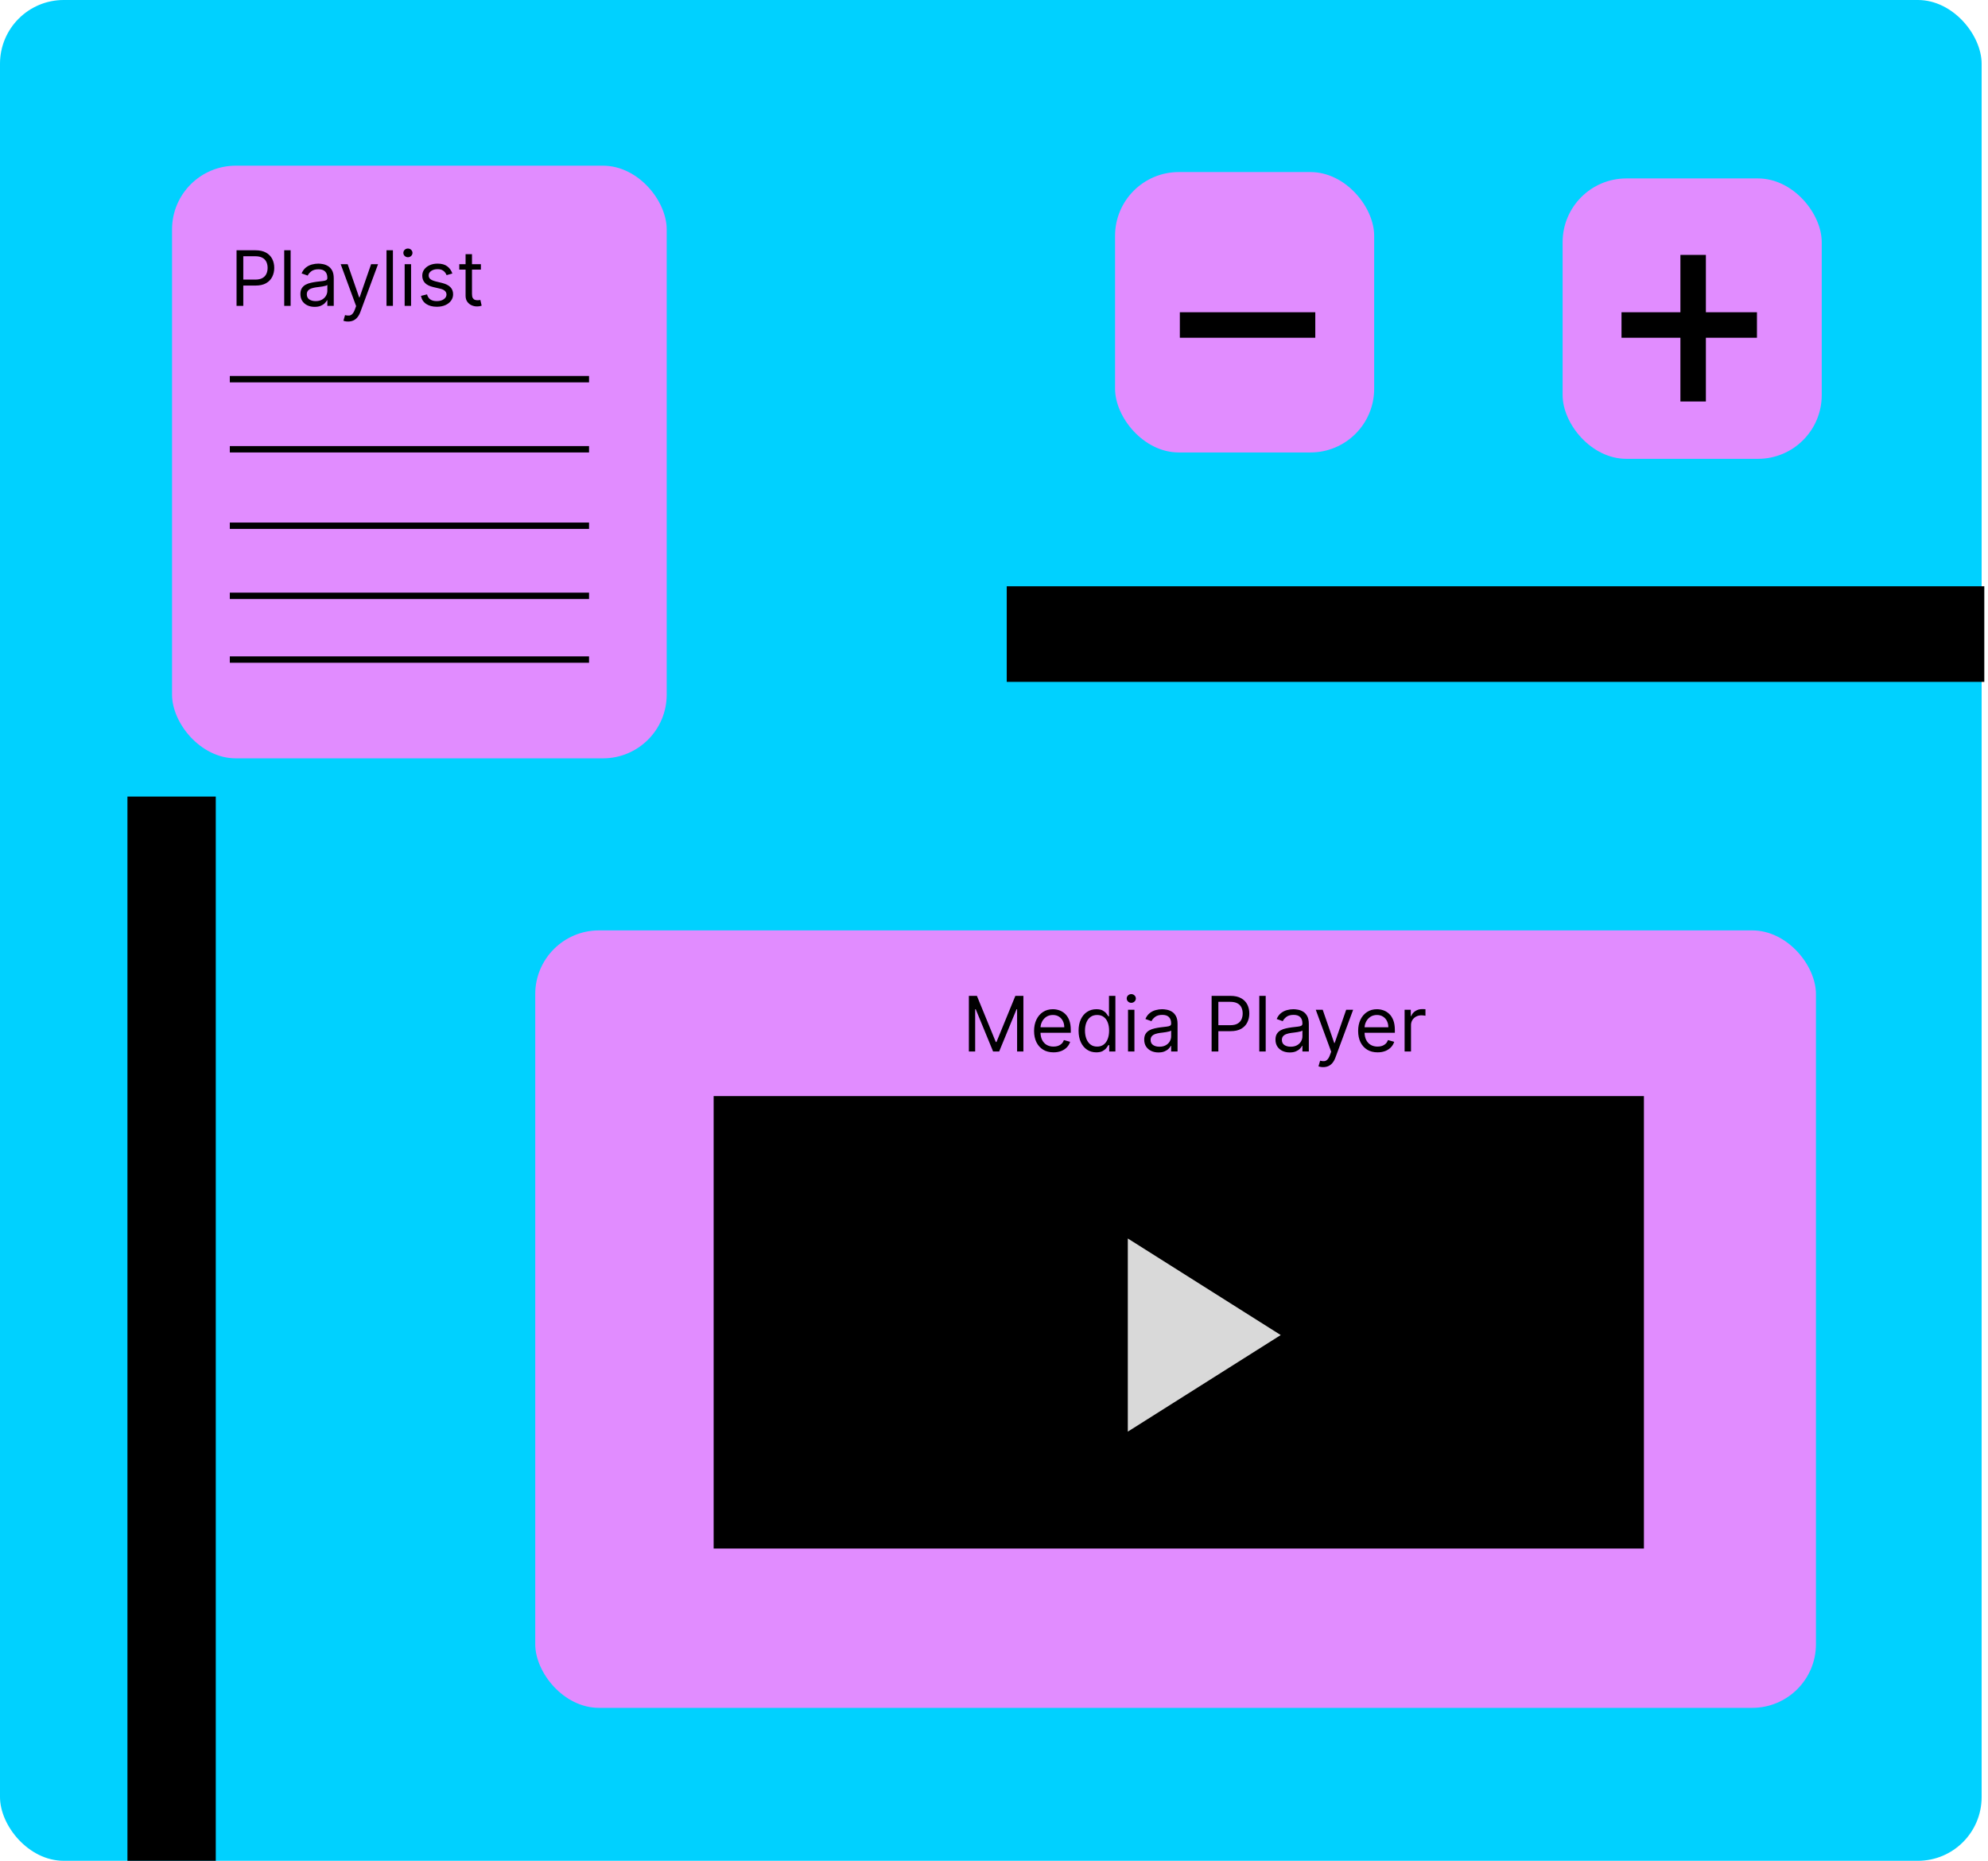 <svg width="312" height="292" viewBox="0 0 312 292" fill="none" xmlns="http://www.w3.org/2000/svg">
<rect width="311" height="292" rx="10" fill="#00D1FF"/>
<rect x="84" y="146" width="201" height="122" rx="10" fill="#E18CFF"/>
<rect x="27" y="26" width="77.634" height="93" rx="10" fill="#E18CFF"/>
<path d="M37.125 48V39.273H40.074C40.758 39.273 41.318 39.396 41.753 39.644C42.19 39.888 42.514 40.219 42.724 40.636C42.935 41.054 43.04 41.52 43.04 42.034C43.04 42.548 42.935 43.016 42.724 43.436C42.517 43.856 42.196 44.192 41.761 44.442C41.327 44.689 40.77 44.812 40.091 44.812H37.977V43.875H40.057C40.526 43.875 40.902 43.794 41.186 43.632C41.47 43.47 41.676 43.251 41.804 42.976C41.935 42.697 42 42.383 42 42.034C42 41.685 41.935 41.372 41.804 41.097C41.676 40.821 41.469 40.605 41.182 40.449C40.895 40.29 40.514 40.21 40.04 40.21H38.182V48H37.125ZM45.611 39.273V48H44.606V39.273H45.611ZM49.38 48.153C48.965 48.153 48.588 48.075 48.25 47.919C47.912 47.76 47.644 47.531 47.445 47.233C47.246 46.932 47.147 46.568 47.147 46.142C47.147 45.767 47.221 45.463 47.368 45.23C47.516 44.994 47.713 44.81 47.961 44.676C48.208 44.543 48.48 44.443 48.779 44.378C49.08 44.31 49.382 44.256 49.686 44.216C50.084 44.165 50.407 44.126 50.654 44.101C50.904 44.072 51.086 44.026 51.199 43.96C51.316 43.895 51.374 43.781 51.374 43.619V43.585C51.374 43.165 51.259 42.838 51.029 42.605C50.801 42.372 50.456 42.256 49.993 42.256C49.513 42.256 49.137 42.361 48.864 42.571C48.591 42.781 48.399 43.006 48.289 43.244L47.334 42.903C47.505 42.506 47.732 42.196 48.016 41.974C48.303 41.75 48.615 41.594 48.953 41.506C49.294 41.415 49.63 41.369 49.959 41.369C50.169 41.369 50.411 41.395 50.684 41.446C50.959 41.494 51.225 41.595 51.48 41.749C51.739 41.902 51.953 42.133 52.124 42.443C52.294 42.753 52.38 43.168 52.38 43.688V48H51.374V47.114H51.323C51.255 47.256 51.141 47.408 50.982 47.57C50.823 47.731 50.611 47.869 50.347 47.983C50.083 48.097 49.76 48.153 49.38 48.153ZM49.533 47.25C49.931 47.25 50.266 47.172 50.539 47.016C50.814 46.859 51.022 46.658 51.161 46.41C51.303 46.163 51.374 45.903 51.374 45.631V44.71C51.331 44.761 51.237 44.808 51.093 44.851C50.951 44.891 50.786 44.926 50.598 44.957C50.414 44.986 50.233 45.011 50.057 45.034C49.884 45.054 49.743 45.071 49.635 45.085C49.374 45.119 49.13 45.175 48.902 45.251C48.678 45.325 48.496 45.438 48.357 45.588C48.221 45.736 48.152 45.938 48.152 46.193C48.152 46.543 48.282 46.807 48.54 46.986C48.801 47.162 49.132 47.25 49.533 47.25ZM54.629 50.455C54.458 50.455 54.306 50.44 54.172 50.412C54.039 50.386 53.947 50.361 53.895 50.335L54.151 49.449C54.395 49.511 54.611 49.534 54.799 49.517C54.986 49.5 55.153 49.416 55.297 49.266C55.445 49.118 55.58 48.878 55.702 48.545L55.89 48.034L53.469 41.455H54.56L56.367 46.67H56.435L58.242 41.455H59.333L56.555 48.955C56.43 49.293 56.275 49.572 56.09 49.794C55.906 50.019 55.691 50.185 55.447 50.293C55.205 50.401 54.932 50.455 54.629 50.455ZM61.666 39.273V48H60.66V39.273H61.666ZM63.508 48V41.455H64.514V48H63.508ZM64.019 40.364C63.823 40.364 63.654 40.297 63.512 40.163C63.373 40.03 63.304 39.869 63.304 39.682C63.304 39.494 63.373 39.334 63.512 39.2C63.654 39.067 63.823 39 64.019 39C64.216 39 64.383 39.067 64.522 39.2C64.664 39.334 64.735 39.494 64.735 39.682C64.735 39.869 64.664 40.03 64.522 40.163C64.383 40.297 64.216 40.364 64.019 40.364ZM70.992 42.92L70.089 43.176C70.032 43.026 69.948 42.879 69.837 42.737C69.729 42.592 69.582 42.473 69.394 42.379C69.207 42.285 68.967 42.239 68.674 42.239C68.273 42.239 67.94 42.331 67.672 42.516C67.408 42.697 67.276 42.929 67.276 43.21C67.276 43.46 67.367 43.658 67.549 43.803C67.731 43.947 68.015 44.068 68.401 44.165L69.373 44.403C69.958 44.545 70.394 44.763 70.681 45.055C70.968 45.345 71.111 45.719 71.111 46.176C71.111 46.551 71.004 46.886 70.788 47.182C70.575 47.477 70.276 47.71 69.893 47.881C69.509 48.051 69.063 48.136 68.555 48.136C67.887 48.136 67.335 47.992 66.897 47.702C66.46 47.412 66.183 46.989 66.066 46.432L67.02 46.193C67.111 46.545 67.283 46.81 67.536 46.986C67.792 47.162 68.126 47.25 68.538 47.25C69.006 47.25 69.379 47.151 69.654 46.952C69.933 46.75 70.072 46.508 70.072 46.227C70.072 46 69.992 45.81 69.833 45.656C69.674 45.5 69.43 45.383 69.1 45.307L68.009 45.051C67.41 44.909 66.969 44.689 66.688 44.391C66.41 44.09 66.27 43.713 66.27 43.261C66.27 42.892 66.374 42.565 66.582 42.281C66.792 41.997 67.077 41.774 67.438 41.612C67.802 41.45 68.214 41.369 68.674 41.369C69.322 41.369 69.83 41.511 70.2 41.795C70.572 42.08 70.836 42.455 70.992 42.92ZM75.472 41.455V42.307H72.08V41.455H75.472ZM73.069 39.886H74.074V46.125C74.074 46.409 74.115 46.622 74.198 46.764C74.283 46.903 74.391 46.997 74.522 47.045C74.655 47.091 74.796 47.114 74.944 47.114C75.054 47.114 75.145 47.108 75.216 47.097C75.287 47.082 75.344 47.071 75.387 47.062L75.591 47.966C75.523 47.992 75.428 48.017 75.306 48.043C75.183 48.071 75.029 48.085 74.841 48.085C74.557 48.085 74.279 48.024 74.006 47.902C73.736 47.78 73.512 47.594 73.333 47.344C73.156 47.094 73.069 46.778 73.069 46.398V39.886Z" fill="black"/>
<line x1="36.068" y1="103.5" x2="92.445" y2="103.5" stroke="black"/>
<line x1="36.068" y1="59.5" x2="92.445" y2="59.5" stroke="black"/>
<line x1="36.068" y1="70.5" x2="92.445" y2="70.5" stroke="black"/>
<line x1="36.068" y1="82.5" x2="92.445" y2="82.5" stroke="black"/>
<line x1="36.068" y1="93.5" x2="92.445" y2="93.5" stroke="black"/>
<rect x="112" y="172" width="146" height="71" fill="black"/>
<path d="M152.057 156.273H153.318L156.284 163.517H156.386L159.352 156.273H160.614V165H159.625V158.369H159.54L156.812 165H155.858L153.131 158.369H153.045V165H152.057V156.273ZM165.341 165.136C164.71 165.136 164.166 164.997 163.708 164.719C163.254 164.438 162.903 164.045 162.656 163.543C162.412 163.037 162.289 162.449 162.289 161.778C162.289 161.108 162.412 160.517 162.656 160.006C162.903 159.491 163.247 159.091 163.687 158.804C164.13 158.514 164.647 158.369 165.238 158.369C165.579 158.369 165.916 158.426 166.248 158.54C166.581 158.653 166.883 158.838 167.156 159.094C167.429 159.347 167.646 159.682 167.808 160.099C167.97 160.517 168.051 161.031 168.051 161.642V162.068H163.005V161.199H167.028C167.028 160.83 166.954 160.5 166.806 160.21C166.662 159.92 166.454 159.692 166.184 159.524C165.917 159.357 165.602 159.273 165.238 159.273C164.838 159.273 164.491 159.372 164.199 159.571C163.909 159.767 163.686 160.023 163.529 160.338C163.373 160.653 163.295 160.991 163.295 161.352V161.932C163.295 162.426 163.38 162.845 163.551 163.189C163.724 163.53 163.964 163.79 164.271 163.969C164.578 164.145 164.934 164.233 165.341 164.233C165.605 164.233 165.843 164.196 166.056 164.122C166.272 164.045 166.458 163.932 166.615 163.781C166.771 163.628 166.892 163.437 166.977 163.21L167.949 163.483C167.846 163.812 167.674 164.102 167.433 164.352C167.191 164.599 166.893 164.793 166.538 164.932C166.183 165.068 165.784 165.136 165.341 165.136ZM172.052 165.136C171.507 165.136 171.025 164.999 170.608 164.723C170.19 164.445 169.863 164.053 169.627 163.547C169.392 163.038 169.274 162.438 169.274 161.744C169.274 161.057 169.392 160.46 169.627 159.955C169.863 159.449 170.191 159.058 170.612 158.783C171.032 158.507 171.518 158.369 172.069 158.369C172.495 158.369 172.832 158.44 173.079 158.582C173.329 158.722 173.52 158.881 173.65 159.06C173.784 159.236 173.887 159.381 173.961 159.494H174.047V156.273H175.052V165H174.081V163.994H173.961C173.887 164.114 173.782 164.264 173.646 164.446C173.51 164.625 173.315 164.786 173.062 164.928C172.809 165.067 172.473 165.136 172.052 165.136ZM172.189 164.233C172.592 164.233 172.933 164.128 173.211 163.918C173.49 163.705 173.701 163.411 173.846 163.036C173.991 162.658 174.064 162.222 174.064 161.727C174.064 161.239 173.993 160.811 173.85 160.445C173.708 160.075 173.498 159.788 173.22 159.584C172.941 159.376 172.598 159.273 172.189 159.273C171.762 159.273 171.407 159.382 171.123 159.601C170.842 159.817 170.63 160.111 170.488 160.483C170.349 160.852 170.279 161.267 170.279 161.727C170.279 162.193 170.35 162.616 170.493 162.997C170.637 163.375 170.85 163.676 171.132 163.901C171.416 164.122 171.768 164.233 172.189 164.233ZM177.034 165V158.455H178.039V165H177.034ZM177.545 157.364C177.349 157.364 177.18 157.297 177.038 157.163C176.899 157.03 176.829 156.869 176.829 156.682C176.829 156.494 176.899 156.334 177.038 156.2C177.18 156.067 177.349 156 177.545 156C177.741 156 177.909 156.067 178.048 156.2C178.19 156.334 178.261 156.494 178.261 156.682C178.261 156.869 178.19 157.03 178.048 157.163C177.909 157.297 177.741 157.364 177.545 157.364ZM181.808 165.153C181.393 165.153 181.016 165.075 180.678 164.919C180.34 164.76 180.072 164.531 179.873 164.233C179.674 163.932 179.575 163.568 179.575 163.142C179.575 162.767 179.648 162.463 179.796 162.23C179.944 161.994 180.141 161.81 180.388 161.676C180.636 161.543 180.908 161.443 181.207 161.378C181.508 161.31 181.81 161.256 182.114 161.216C182.512 161.165 182.835 161.126 183.082 161.101C183.332 161.072 183.513 161.026 183.627 160.96C183.744 160.895 183.802 160.781 183.802 160.619V160.585C183.802 160.165 183.687 159.838 183.457 159.605C183.229 159.372 182.884 159.256 182.421 159.256C181.941 159.256 181.565 159.361 181.292 159.571C181.019 159.781 180.827 160.006 180.717 160.244L179.762 159.903C179.933 159.506 180.16 159.196 180.444 158.974C180.731 158.75 181.043 158.594 181.381 158.506C181.722 158.415 182.058 158.369 182.387 158.369C182.597 158.369 182.839 158.395 183.112 158.446C183.387 158.494 183.653 158.595 183.908 158.749C184.167 158.902 184.381 159.134 184.552 159.443C184.722 159.753 184.808 160.168 184.808 160.688V165H183.802V164.114H183.751C183.683 164.256 183.569 164.408 183.41 164.57C183.251 164.732 183.039 164.869 182.775 164.983C182.511 165.097 182.188 165.153 181.808 165.153ZM181.961 164.25C182.359 164.25 182.694 164.172 182.967 164.016C183.242 163.859 183.45 163.658 183.589 163.411C183.731 163.163 183.802 162.903 183.802 162.631V161.71C183.759 161.761 183.665 161.808 183.521 161.851C183.379 161.891 183.214 161.926 183.026 161.957C182.842 161.986 182.661 162.011 182.485 162.034C182.312 162.054 182.171 162.071 182.063 162.085C181.802 162.119 181.558 162.175 181.33 162.251C181.106 162.325 180.924 162.437 180.785 162.588C180.648 162.736 180.58 162.937 180.58 163.193C180.58 163.543 180.71 163.807 180.968 163.986C181.229 164.162 181.56 164.25 181.961 164.25ZM190.154 165V156.273H193.103C193.788 156.273 194.348 156.396 194.782 156.643C195.22 156.888 195.544 157.219 195.754 157.636C195.964 158.054 196.069 158.52 196.069 159.034C196.069 159.548 195.964 160.016 195.754 160.436C195.547 160.857 195.225 161.192 194.791 161.442C194.356 161.689 193.799 161.812 193.12 161.812H191.007V160.875H193.086C193.555 160.875 193.931 160.794 194.216 160.632C194.5 160.47 194.706 160.251 194.833 159.976C194.964 159.697 195.029 159.384 195.029 159.034C195.029 158.685 194.964 158.372 194.833 158.097C194.706 157.821 194.498 157.605 194.211 157.449C193.924 157.29 193.544 157.21 193.069 157.21H191.211V165H190.154ZM198.641 156.273V165H197.635V156.273H198.641ZM202.409 165.153C201.994 165.153 201.618 165.075 201.28 164.919C200.942 164.76 200.673 164.531 200.474 164.233C200.276 163.932 200.176 163.568 200.176 163.142C200.176 162.767 200.25 162.463 200.398 162.23C200.545 161.994 200.743 161.81 200.99 161.676C201.237 161.543 201.51 161.443 201.808 161.378C202.109 161.31 202.412 161.256 202.716 161.216C203.114 161.165 203.436 161.126 203.683 161.101C203.933 161.072 204.115 161.026 204.229 160.96C204.345 160.895 204.403 160.781 204.403 160.619V160.585C204.403 160.165 204.288 159.838 204.058 159.605C203.831 159.372 203.486 159.256 203.023 159.256C202.543 159.256 202.166 159.361 201.893 159.571C201.621 159.781 201.429 160.006 201.318 160.244L200.364 159.903C200.534 159.506 200.761 159.196 201.045 158.974C201.332 158.75 201.645 158.594 201.983 158.506C202.324 158.415 202.659 158.369 202.989 158.369C203.199 158.369 203.44 158.395 203.713 158.446C203.989 158.494 204.254 158.595 204.51 158.749C204.768 158.902 204.983 159.134 205.153 159.443C205.324 159.753 205.409 160.168 205.409 160.688V165H204.403V164.114H204.352C204.284 164.256 204.17 164.408 204.011 164.57C203.852 164.732 203.641 164.869 203.376 164.983C203.112 165.097 202.79 165.153 202.409 165.153ZM202.562 164.25C202.96 164.25 203.295 164.172 203.568 164.016C203.844 163.859 204.051 163.658 204.19 163.411C204.332 163.163 204.403 162.903 204.403 162.631V161.71C204.361 161.761 204.267 161.808 204.122 161.851C203.98 161.891 203.815 161.926 203.628 161.957C203.443 161.986 203.263 162.011 203.087 162.034C202.913 162.054 202.773 162.071 202.665 162.085C202.403 162.119 202.159 162.175 201.932 162.251C201.707 162.325 201.526 162.437 201.386 162.588C201.25 162.736 201.182 162.937 201.182 163.193C201.182 163.543 201.311 163.807 201.57 163.986C201.831 164.162 202.162 164.25 202.562 164.25ZM207.658 167.455C207.488 167.455 207.336 167.44 207.202 167.412C207.069 167.386 206.976 167.361 206.925 167.335L207.181 166.449C207.425 166.511 207.641 166.534 207.828 166.517C208.016 166.5 208.182 166.416 208.327 166.266C208.475 166.118 208.61 165.878 208.732 165.545L208.919 165.034L206.499 158.455H207.59L209.397 163.67H209.465L211.272 158.455H212.363L209.584 165.955C209.459 166.293 209.304 166.572 209.12 166.794C208.935 167.018 208.721 167.185 208.476 167.293C208.235 167.401 207.962 167.455 207.658 167.455ZM216.2 165.136C215.569 165.136 215.025 164.997 214.568 164.719C214.113 164.438 213.762 164.045 213.515 163.543C213.271 163.037 213.149 162.449 213.149 161.778C213.149 161.108 213.271 160.517 213.515 160.006C213.762 159.491 214.106 159.091 214.547 158.804C214.99 158.514 215.507 158.369 216.098 158.369C216.439 158.369 216.775 158.426 217.108 158.54C217.44 158.653 217.743 158.838 218.015 159.094C218.288 159.347 218.505 159.682 218.667 160.099C218.829 160.517 218.91 161.031 218.91 161.642V162.068H213.865V161.199H217.887C217.887 160.83 217.814 160.5 217.666 160.21C217.521 159.92 217.314 159.692 217.044 159.524C216.777 159.357 216.461 159.273 216.098 159.273C215.697 159.273 215.35 159.372 215.058 159.571C214.768 159.767 214.545 160.023 214.389 160.338C214.233 160.653 214.154 160.991 214.154 161.352V161.932C214.154 162.426 214.24 162.845 214.41 163.189C214.583 163.53 214.824 163.79 215.13 163.969C215.437 164.145 215.794 164.233 216.2 164.233C216.464 164.233 216.703 164.196 216.916 164.122C217.132 164.045 217.318 163.932 217.474 163.781C217.63 163.628 217.751 163.437 217.836 163.21L218.808 163.483C218.706 163.812 218.534 164.102 218.292 164.352C218.051 164.599 217.752 164.793 217.397 164.932C217.042 165.068 216.643 165.136 216.2 165.136ZM220.44 165V158.455H221.412V159.443H221.48C221.599 159.119 221.815 158.857 222.127 158.655C222.44 158.453 222.792 158.352 223.184 158.352C223.258 158.352 223.35 158.354 223.461 158.357C223.572 158.359 223.656 158.364 223.713 158.369V159.392C223.679 159.384 223.6 159.371 223.478 159.354C223.359 159.334 223.233 159.324 223.099 159.324C222.781 159.324 222.497 159.391 222.247 159.524C222 159.655 221.804 159.837 221.659 160.07C221.517 160.3 221.446 160.562 221.446 160.858V165H220.44Z" fill="black"/>
<path d="M201 209.5L177 224.655L177 194.345L201 209.5Z" fill="#D9D9D9"/>
<rect x="175" y="27" width="40.666" height="44" rx="10" fill="#E18CFF"/>
<rect x="245.24" y="28" width="40.666" height="44" rx="10" fill="#E18CFF"/>
<rect x="20" y="125" width="13.863" height="167" fill="black"/>
<rect x="311.42" y="92" width="15" height="153.42" transform="rotate(90 311.42 92)" fill="black"/>
<line x1="254.483" y1="51" x2="275.74" y2="51" stroke="black" stroke-width="4"/>
<line x1="265.725" y1="40" x2="265.725" y2="63" stroke="black" stroke-width="4"/>
<line x1="185.166" y1="51" x2="206.423" y2="51" stroke="black" stroke-width="4"/>
</svg>
